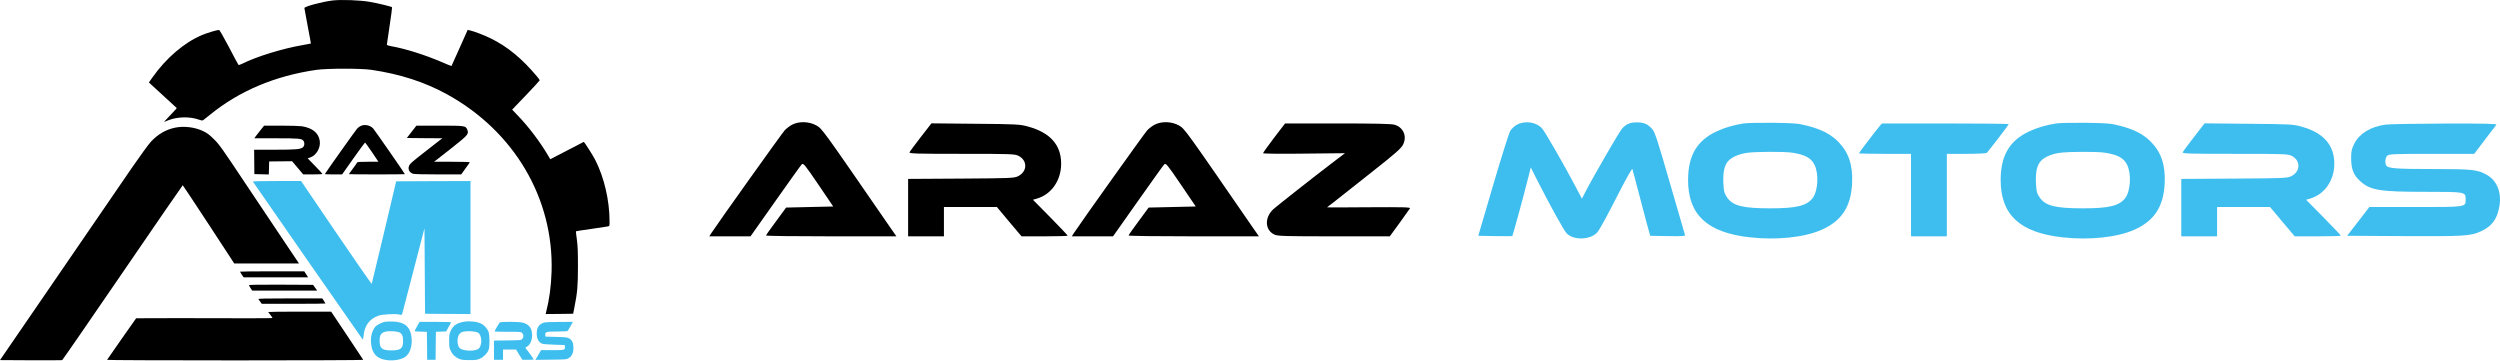 <svg xmlns="http://www.w3.org/2000/svg" width="1780" height="257" viewBox="0 0 1780 257" fill="none">
<path d="M236.649 0.364C229.278 1.264 216.721 4.649 216.721 5.721C216.721 6.064 217.793 11.806 219.078 18.578C220.407 25.349 221.393 30.92 221.35 31.006C221.264 31.049 218.778 31.52 215.864 32.034C201.465 34.477 182.608 40.263 172.494 45.362C170.694 46.262 170.009 46.434 169.709 46.048C169.452 45.748 166.409 40.091 162.937 33.406C158.695 25.349 156.338 21.32 155.909 21.32C154.495 21.32 147.338 23.463 143.824 24.963C131.181 30.277 118.325 41.291 108.554 55.091L106.025 58.691L107.054 59.676C107.996 60.533 125.396 76.519 125.824 76.904C125.953 76.99 124.41 78.747 122.396 80.804C120.425 82.861 118.325 85.047 117.768 85.69L116.782 86.847L119.996 85.561C126.467 83.075 135.124 82.904 141.467 85.132C143.567 85.861 144.167 85.947 144.767 85.475C145.195 85.218 147.295 83.504 149.524 81.704C170.352 64.733 195.894 53.976 225.293 49.734C233.007 48.662 257.092 48.619 264.506 49.734C284.905 52.734 302.476 58.433 318.418 67.219C366.159 93.532 394.273 141.316 392.73 193.386C392.387 204.014 391.144 213.228 388.787 222.442L388.487 223.599L398.258 223.514L408.072 223.385L409.015 218.671C411.072 208.386 411.501 203.586 411.501 189.529C411.501 179.029 411.329 175.044 410.729 170.544C410.258 167.373 410.001 164.758 410.086 164.673C410.129 164.587 415.058 163.816 420.929 163.001C426.843 162.144 432.157 161.33 432.843 161.201C434 160.944 434 160.901 434 157.687C434 142.731 430.186 126.445 423.929 114.103C422 110.332 416.086 101.032 415.615 101.032C415.486 101.032 410.086 103.818 403.615 107.246C397.144 110.674 391.83 113.417 391.787 113.374C391.744 113.289 390.973 112.003 390.073 110.46C384.459 100.946 376.488 90.447 369.116 82.733L364.659 78.061L374.473 67.819C379.873 62.162 384.287 57.362 384.287 57.148C384.287 56.933 383.387 55.691 382.273 54.362C371.559 41.591 361.231 33.106 349.36 27.32C344.603 24.963 337.446 22.263 334.318 21.577L332.989 21.277L327.289 34.048C324.118 41.077 321.504 46.905 321.461 46.991C321.375 47.077 318.118 45.748 314.218 44.077C302.561 39.063 288.548 34.648 278.562 32.891C276.848 32.591 275.434 32.12 275.434 31.863C275.434 31.606 276.291 25.563 277.405 18.406C278.477 11.249 279.291 5.292 279.162 5.164C278.648 4.649 269.177 2.335 263.434 1.35C256.406 0.107 242.821 -0.408 236.649 0.364Z" fill="black"/>
<path d="M256.749 89.718C256.02 90.061 254.906 90.875 254.306 91.518C253.192 92.761 231.292 123.574 231.292 123.96C231.292 124.088 234.078 124.174 237.421 124.174H243.592L251.606 112.817C256.02 106.56 259.791 101.461 259.92 101.461C260.091 101.503 262.277 104.589 264.848 108.317L269.434 115.174H261.977C256.406 115.174 254.477 115.303 254.306 115.689C254.177 115.989 252.806 117.96 251.263 120.017C249.72 122.074 248.435 123.874 248.435 124.003C248.435 124.088 257.392 124.174 268.363 124.174C279.334 124.174 288.29 124.088 288.29 124.003C288.29 123.617 266.734 92.589 265.663 91.432C263.477 89.075 259.534 88.347 256.749 89.718Z" fill="black"/>
<path d="M185.737 92.332C184.494 93.961 182.908 95.975 182.223 96.832L181.065 98.46H196.622C212.907 98.46 214.921 98.632 216.079 100.303C217.021 101.675 216.893 103.732 215.736 104.803C214.107 106.303 210.936 106.603 195.551 106.603H180.937L181.023 115.26L181.108 123.96L186.251 124.088L191.394 124.217L191.522 119.588L191.651 114.96L199.793 114.874L207.936 114.789L211.922 119.46L215.864 124.174H222.721C226.493 124.174 229.578 124.045 229.578 123.831C229.578 123.66 227.221 121.088 224.307 118.131L219.036 112.731L221.05 112.046C225.293 110.503 228.292 105.275 227.692 100.475C226.921 94.732 222.593 91.132 214.921 89.889C213.422 89.675 206.779 89.461 200.136 89.461H188.051L185.737 92.332Z" fill="black"/>
<path d="M293.09 93.832L289.662 98.246L302.304 98.375L314.947 98.461L310.147 102.146C298.447 111.146 292.705 115.774 291.848 117.017C289.919 119.674 291.076 122.846 294.205 123.746C295.147 124.003 302.261 124.174 312.075 124.174H328.403L331.361 120.017C333.032 117.746 334.446 115.731 334.489 115.517C334.575 115.346 328.875 115.174 321.847 115.174L309.076 115.132L310.361 114.189C311.047 113.674 316.232 109.603 321.889 105.146C333.203 96.189 333.846 95.418 332.775 92.504C331.661 89.504 331.361 89.461 312.847 89.461H296.476L293.09 93.832Z" fill="black"/>
<path d="M124.367 90.961C117.896 92.375 112.411 95.589 107.525 100.818C105.768 102.703 99.982 110.632 93.554 119.974C87.554 128.76 64.026 163.044 41.313 196.172L0 256.384L21.899 256.513C33.942 256.555 44.013 256.513 44.27 256.427C44.527 256.341 63.898 228.271 87.297 194.072C110.696 159.873 129.939 131.888 130.11 131.888C130.239 131.931 138.553 144.445 148.581 159.744L166.795 187.601H189.851H212.907L202.879 172.687C197.351 164.501 184.708 145.559 174.723 130.602C157.881 105.318 156.295 103.089 152.481 99.275C149.009 95.847 147.681 94.818 144.638 93.361C138.724 90.49 130.753 89.547 124.367 90.961Z" fill="black"/>
<path d="M180.123 129.402C181.023 130.859 257.606 241.042 258.077 241.513C258.506 241.984 258.634 241.513 258.849 239.156C259.449 231.956 263.006 227.071 269.305 224.799C272.22 223.771 281.348 223.256 284.305 223.942C286.105 224.371 286.148 224.371 286.491 222.999C286.705 222.271 290.305 208.343 294.547 192.1L302.219 162.53L302.433 192.957L302.647 223.385L318.847 223.514L335.003 223.599V176.244V128.888L308.561 128.974L282.076 129.102L273.505 165.315C268.748 185.243 264.806 201.786 264.677 202.086C264.591 202.386 253.235 186.058 239.435 165.787L214.364 128.888H197.094C183.38 128.888 179.866 129.017 180.123 129.402Z" fill="#3EBEEE"/>
<path d="M170.866 193.429C170.866 193.558 171.466 194.5 172.151 195.572L173.48 197.457H196.451H219.379L218.693 196.386C218.307 195.786 217.707 194.843 217.321 194.243L216.636 193.172H193.751C181.151 193.172 170.866 193.3 170.866 193.429Z" fill="black"/>
<path d="M177.294 203.029C177.294 203.286 177.808 204.229 178.408 205.171L179.565 206.886H202.665H225.807L224.35 204.829L222.893 202.814L200.093 202.686C184.665 202.643 177.294 202.729 177.294 203.029Z" fill="black"/>
<path d="M183.98 212.971C184.151 213.271 184.794 214.171 185.351 214.9L186.38 216.314H209.05C221.521 216.314 231.721 216.228 231.721 216.1C231.721 215.971 231.207 215.114 230.607 214.171L229.45 212.457H206.565C188.351 212.457 183.723 212.586 183.98 212.971Z" fill="black"/>
<path d="M191.008 222.142C191.008 222.271 191.694 223.214 192.508 224.199C193.322 225.228 194.008 226.214 194.008 226.385C194.008 226.556 185.265 226.642 174.637 226.599C163.966 226.514 142.11 226.471 126.082 226.514L96.94 226.599L86.654 241.213C80.997 249.27 76.326 255.998 76.24 256.213C76.155 256.427 114.51 256.598 167.437 256.598C218.007 256.598 258.72 256.427 258.634 256.213C258.591 256.041 253.406 248.241 247.149 238.899L235.792 221.928L213.421 221.885C201.079 221.885 191.008 222.014 191.008 222.142Z" fill="black"/>
<path d="M273.805 229.171C271.363 229.685 267.848 231.656 266.906 232.985C264.506 236.37 263.606 240.742 264.334 245.627C265.106 251.327 267.891 254.627 273.077 255.955C278.262 257.284 285.076 256.47 288.505 254.113C292.019 251.713 293.819 245.799 292.962 239.713C291.976 232.513 287.948 229.213 279.762 228.913C277.491 228.828 274.834 228.956 273.805 229.171ZM284.476 236.713C286.233 237.613 287.005 239.413 287.005 242.67C287.005 248.113 285.334 249.484 278.648 249.484C271.963 249.484 270.291 248.113 270.291 242.67C270.291 238.256 271.448 236.67 275.22 235.985C277.619 235.513 283.062 235.942 284.476 236.713Z" fill="#3EBEEE"/>
<path d="M328.618 229.428C324.546 230.499 322.404 232.256 320.775 235.813C319.961 237.613 319.789 238.685 319.789 242.67C319.789 246.656 319.961 247.727 320.775 249.527C322.061 252.313 323.904 254.156 326.603 255.355C328.489 256.213 329.518 256.341 334.146 256.384C338.86 256.384 339.76 256.255 341.732 255.355C344.389 254.198 347.089 251.413 347.903 249.056C348.803 246.57 348.674 237.999 347.731 235.942C346.746 233.756 344.603 231.399 342.76 230.499C339.289 228.742 332.946 228.271 328.618 229.428ZM339.974 236.67C343.489 238.127 343.617 246.87 340.146 248.67C337.017 250.299 329.303 249.784 327.332 247.856C325.275 245.799 325.232 239.927 327.246 237.656C328.061 236.756 328.961 236.285 330.503 236.028C333.118 235.556 338.175 235.899 339.974 236.67Z" fill="#3EBEEE"/>
<path d="M296.947 232.342C295.962 234.056 295.147 235.599 295.147 235.727C295.147 235.899 297.119 236.07 299.562 236.113L303.933 236.242L304.061 246.184L304.147 256.17H307.147H310.147L310.233 246.184L310.361 236.242L314.004 236.113L317.647 235.985L319.361 232.899C320.304 231.228 321.161 229.685 321.204 229.513C321.289 229.299 316.275 229.171 310.061 229.171H298.747L296.947 232.342Z" fill="#3EBEEE"/>
<path d="M355.703 229.685C355.017 230.585 352.146 235.599 352.146 235.942C352.146 236.113 356.388 236.242 361.617 236.242C371.045 236.242 371.088 236.242 371.902 237.27C372.931 238.556 372.931 239.927 371.902 241.213C371.088 242.242 371.002 242.242 361.402 242.37L351.717 242.499V249.356V256.17H354.931H358.145V252.527V248.884H362.817H367.445L369.674 252.527L371.945 256.17H375.973C378.202 256.17 380.002 256.084 380.002 255.955C380.002 255.655 375.802 249.698 374.688 248.499C374.088 247.813 373.959 247.427 374.302 247.299C377.002 246.313 378.845 242.884 378.845 238.813C378.888 233.885 376.916 231.099 372.416 229.771C369.759 228.956 356.303 228.913 355.703 229.685Z" fill="#3EBEEE"/>
<path d="M387.073 229.728C383.516 231.142 382.187 233.242 382.145 237.399C382.145 241.127 383.43 243.613 386.002 244.727C386.602 244.984 390.459 245.284 394.573 245.413L402.072 245.67L402.201 246.87C402.458 249.184 402.072 249.313 393.287 249.313H385.23L384.073 251.327C383.43 252.484 382.487 254.027 382.016 254.798L381.202 256.213L392.259 256.084C403.101 255.955 403.401 255.913 405.03 254.927C407.215 253.555 408.287 251.198 408.287 247.599C408.287 244.213 407.387 242.199 405.287 240.956C403.958 240.227 402.801 240.056 396.073 239.884L388.359 239.67L388.23 238.256C388.016 236.285 389.087 236.027 397.101 236.027C402.03 236.027 404.001 235.899 404.301 235.47C404.515 235.213 405.415 233.67 406.315 232.042L407.901 229.171L398.13 229.213C391.744 229.213 387.93 229.428 387.073 229.728Z" fill="#3EBEEE"/>
<path d="M564.196 88.67C562.496 89.52 560.023 91.374 558.709 92.765C556.855 94.775 511.105 158.84 506.391 166.104L505 168.268H519.683H534.366L551.986 143.306C561.646 129.628 570.07 117.804 570.765 117.109C571.924 115.872 572.774 116.877 582.666 131.405L593.253 147.016L576.484 147.402L559.714 147.789L552.604 157.449C548.663 162.781 545.417 167.34 545.417 167.65C545.34 168.036 566.206 168.268 591.785 168.268H638.23L633.284 161.158C585.371 91.683 585.448 91.761 581.352 89.365C576.329 86.506 569.142 86.197 564.196 88.67Z" fill="black"/>
<path d="M822.311 88.67C820.61 89.52 818.138 91.374 816.824 92.765C814.969 94.775 769.219 158.84 764.505 166.104L763.114 168.268H777.798H792.481L810.1 143.306C819.76 129.628 828.184 117.804 828.879 117.109C830.039 115.872 830.889 116.877 840.78 131.405L851.368 147.016L834.598 147.402L817.828 147.789L810.719 157.449C806.777 162.781 803.532 167.34 803.532 167.65C803.454 168.036 824.32 168.268 849.9 168.268H896.345L891.399 161.158C843.485 91.683 843.563 91.761 839.467 89.365C834.444 86.506 827.257 86.197 822.311 88.67Z" fill="black"/>
<path d="M1079.73 88.979C1078.03 89.983 1075.94 91.993 1075.17 93.384C1074.4 94.775 1068.91 112.085 1063.11 131.869L1052.53 167.881L1064.51 168.113C1071.07 168.19 1076.64 168.19 1076.79 168.036C1077.1 167.649 1084.6 140.37 1087.69 128.082L1089.93 119.195L1094.18 127.696C1103.38 145.779 1113.42 164.017 1115.43 166.104C1120.69 171.591 1133.59 170.741 1137.84 164.713C1140.16 161.235 1144.57 153.121 1153.61 135.424C1158.17 126.537 1162.11 119.736 1162.26 120.354C1162.5 120.973 1164.97 130.555 1167.91 141.606C1170.77 152.657 1173.55 163.09 1174.09 164.79L1174.94 167.881L1187.53 168.113C1197.43 168.268 1199.98 168.113 1199.74 167.34C1199.51 166.799 1194.72 150.184 1189 130.401C1180.19 99.875 1178.34 94.156 1176.41 91.915C1173.24 88.361 1170.53 87.124 1165.51 87.124C1160.72 87.124 1158.01 88.206 1154.92 91.529C1153.15 93.384 1133.59 127.155 1128.26 137.665L1126.33 141.452L1121.85 132.951C1113.81 117.649 1100.05 93.77 1097.97 91.452C1093.72 86.738 1085.37 85.656 1079.73 88.979Z" fill="#3EBEEE"/>
<path d="M1241.48 87.897C1234.06 89.056 1227.57 90.988 1221.92 93.693C1208.17 100.262 1202.06 110.694 1201.91 127.696C1201.75 152.812 1215.36 165.563 1245.8 168.963C1264.97 171.127 1284.83 169.041 1297.12 163.554C1311.26 157.217 1317.83 147.248 1318.68 130.787C1319.37 117.727 1316.28 108.453 1308.86 100.957C1303.61 95.625 1297.12 92.224 1287.3 89.674C1280.58 87.897 1278.26 87.665 1262.88 87.433C1253.53 87.356 1243.87 87.51 1241.48 87.897ZM1276.41 108.762C1285.14 110.153 1289.47 112.472 1291.86 117.186C1295.11 123.6 1294.49 135.888 1290.63 140.988C1286.38 146.552 1279.19 148.33 1260.64 148.33C1240.63 148.33 1233.59 146.552 1229.5 140.292C1227.64 137.51 1227.33 136.197 1227.02 130.169C1226.72 122.209 1227.8 117.649 1230.58 114.558C1233.21 111.776 1238.08 109.69 1243.72 108.84C1250.13 107.912 1270.53 107.835 1276.41 108.762Z" fill="#3EBEEE"/>
<path d="M1464.04 87.897C1456.62 89.056 1450.13 90.988 1444.49 93.693C1430.73 100.262 1424.63 110.694 1424.47 127.696C1424.32 152.812 1437.92 165.563 1468.37 168.963C1487.53 171.127 1507.4 169.041 1519.68 163.554C1533.83 157.217 1540.39 147.248 1541.24 130.787C1541.94 117.727 1538.85 108.453 1531.43 100.957C1526.17 95.625 1519.68 92.224 1509.87 89.674C1503.15 87.897 1500.83 87.665 1485.45 87.433C1476.1 87.356 1466.44 87.51 1464.04 87.897ZM1498.97 108.762C1507.7 110.153 1512.03 112.472 1514.43 117.186C1517.67 123.6 1517.06 135.888 1513.19 140.988C1508.94 146.552 1501.75 148.33 1483.21 148.33C1463.19 148.33 1456.16 146.552 1452.06 140.292C1450.21 137.51 1449.9 136.197 1449.59 130.169C1449.28 122.209 1450.36 117.649 1453.15 114.558C1455.77 111.776 1460.64 109.69 1466.28 108.84C1472.7 107.912 1493.1 107.835 1498.97 108.762Z" fill="#3EBEEE"/>
<path d="M655.618 97.557C651.445 102.966 647.813 107.835 647.581 108.453C647.272 109.381 652.913 109.535 684.753 109.535C720.301 109.535 722.542 109.612 725.247 111.003C731.739 114.326 731.507 122.209 724.861 125.455C722.156 126.846 719.374 126.923 684.289 127.155L646.576 127.387V147.789V168.268H659.328H672.079V157.835V147.402H690.935H709.791L718.524 157.835L727.334 168.268H743.717C752.759 168.268 760.178 168.036 760.178 167.804C760.178 167.495 754.614 161.699 747.813 154.744L735.448 142.224L738.385 141.374C748.74 138.283 755.541 128.391 755.541 116.49C755.541 103.198 747.736 94.388 731.816 90.061C726.252 88.515 723.624 88.361 694.49 88.129L663.192 87.82L655.618 97.557Z" fill="black"/>
<path d="M907.087 98.175C902.836 103.816 899.281 108.762 899.281 109.071C899.281 109.458 912.419 109.612 928.493 109.381L957.627 109.071L947.967 116.413C935.294 126.073 909.559 146.32 906.7 148.871C900.209 154.821 900.518 163.786 907.396 167.031C909.637 168.113 915.046 168.268 949.745 168.268H989.544L996.422 158.84C1000.21 153.585 1003.61 148.871 1003.92 148.33C1004.38 147.557 998.972 147.402 974.706 147.557C958.323 147.711 944.876 147.711 944.876 147.634C944.876 147.557 947.04 145.857 949.745 143.847C952.372 141.761 964.196 132.487 975.943 123.136C993.794 109.071 997.736 105.594 999.049 102.812C1001.91 96.939 999.204 90.679 992.944 88.824C990.78 88.129 978.957 87.897 952.45 87.897H914.969L907.087 98.175Z" fill="black"/>
<path d="M1338.46 89.597C1336.14 92.302 1323.55 108.685 1323.55 109.149C1323.55 109.381 1331.89 109.535 1342.09 109.535H1360.64V138.901V168.268H1373.39H1386.14V138.901V109.535H1399.9C1407.4 109.535 1413.96 109.226 1414.43 108.917C1415.43 108.221 1430.19 88.979 1430.19 88.361C1430.19 88.129 1409.95 87.897 1385.14 87.897H1340.01L1338.46 89.597Z" fill="#3EBEEE"/>
<path d="M1562.11 97.557C1557.94 102.966 1554.3 107.835 1554.07 108.453C1553.76 109.381 1559.4 109.535 1591.24 109.535C1626.79 109.535 1629.03 109.612 1631.74 111.003C1638.23 114.326 1638 122.209 1631.35 125.455C1628.65 126.846 1625.87 126.923 1590.78 127.155L1553.07 127.387V147.789V168.268H1565.82H1578.57V157.835V147.402H1597.43H1616.28L1625.02 157.835L1633.83 168.268H1650.21C1659.25 168.268 1666.67 168.036 1666.67 167.804C1666.67 167.495 1661.1 161.699 1654.3 154.744L1641.94 142.224L1644.88 141.374C1655.23 138.283 1662.03 128.391 1662.03 116.49C1662.03 103.198 1654.23 94.388 1638.31 90.061C1632.74 88.515 1630.12 88.361 1600.98 88.129L1569.68 87.82L1562.11 97.557Z" fill="#3EBEEE"/>
<path d="M1698.35 88.747C1687.69 90.292 1680.04 95.007 1676.33 102.116C1674.4 105.98 1674.01 107.526 1674.01 112.549C1674.01 120.354 1675.71 124.759 1680.5 129.01C1687.77 135.501 1694.03 136.583 1727.33 136.583C1755.46 136.583 1755.54 136.583 1755.54 141.993C1755.54 147.557 1756.31 147.402 1719.53 147.402H1686.99L1679.11 157.603L1671.15 167.881L1711.65 168.113C1754.77 168.345 1758.94 168.036 1766.36 164.713C1774.24 161.158 1778.03 155.98 1779.57 146.861C1781.28 137.047 1777.8 128.469 1770.53 124.45C1763.89 120.741 1760.18 120.354 1731.97 120.354C1706 120.354 1700.29 119.891 1699.05 117.881C1697.89 116.104 1698.28 112.163 1699.74 110.849C1701.06 109.69 1704.38 109.535 1731.43 109.535H1761.65L1769.14 99.643C1773.32 94.234 1777.02 89.365 1777.41 88.824C1778.03 88.129 1770.46 87.897 1740.39 87.974C1719.61 88.051 1700.67 88.36 1698.35 88.747Z" fill="#3EBEEE"/>
</svg>